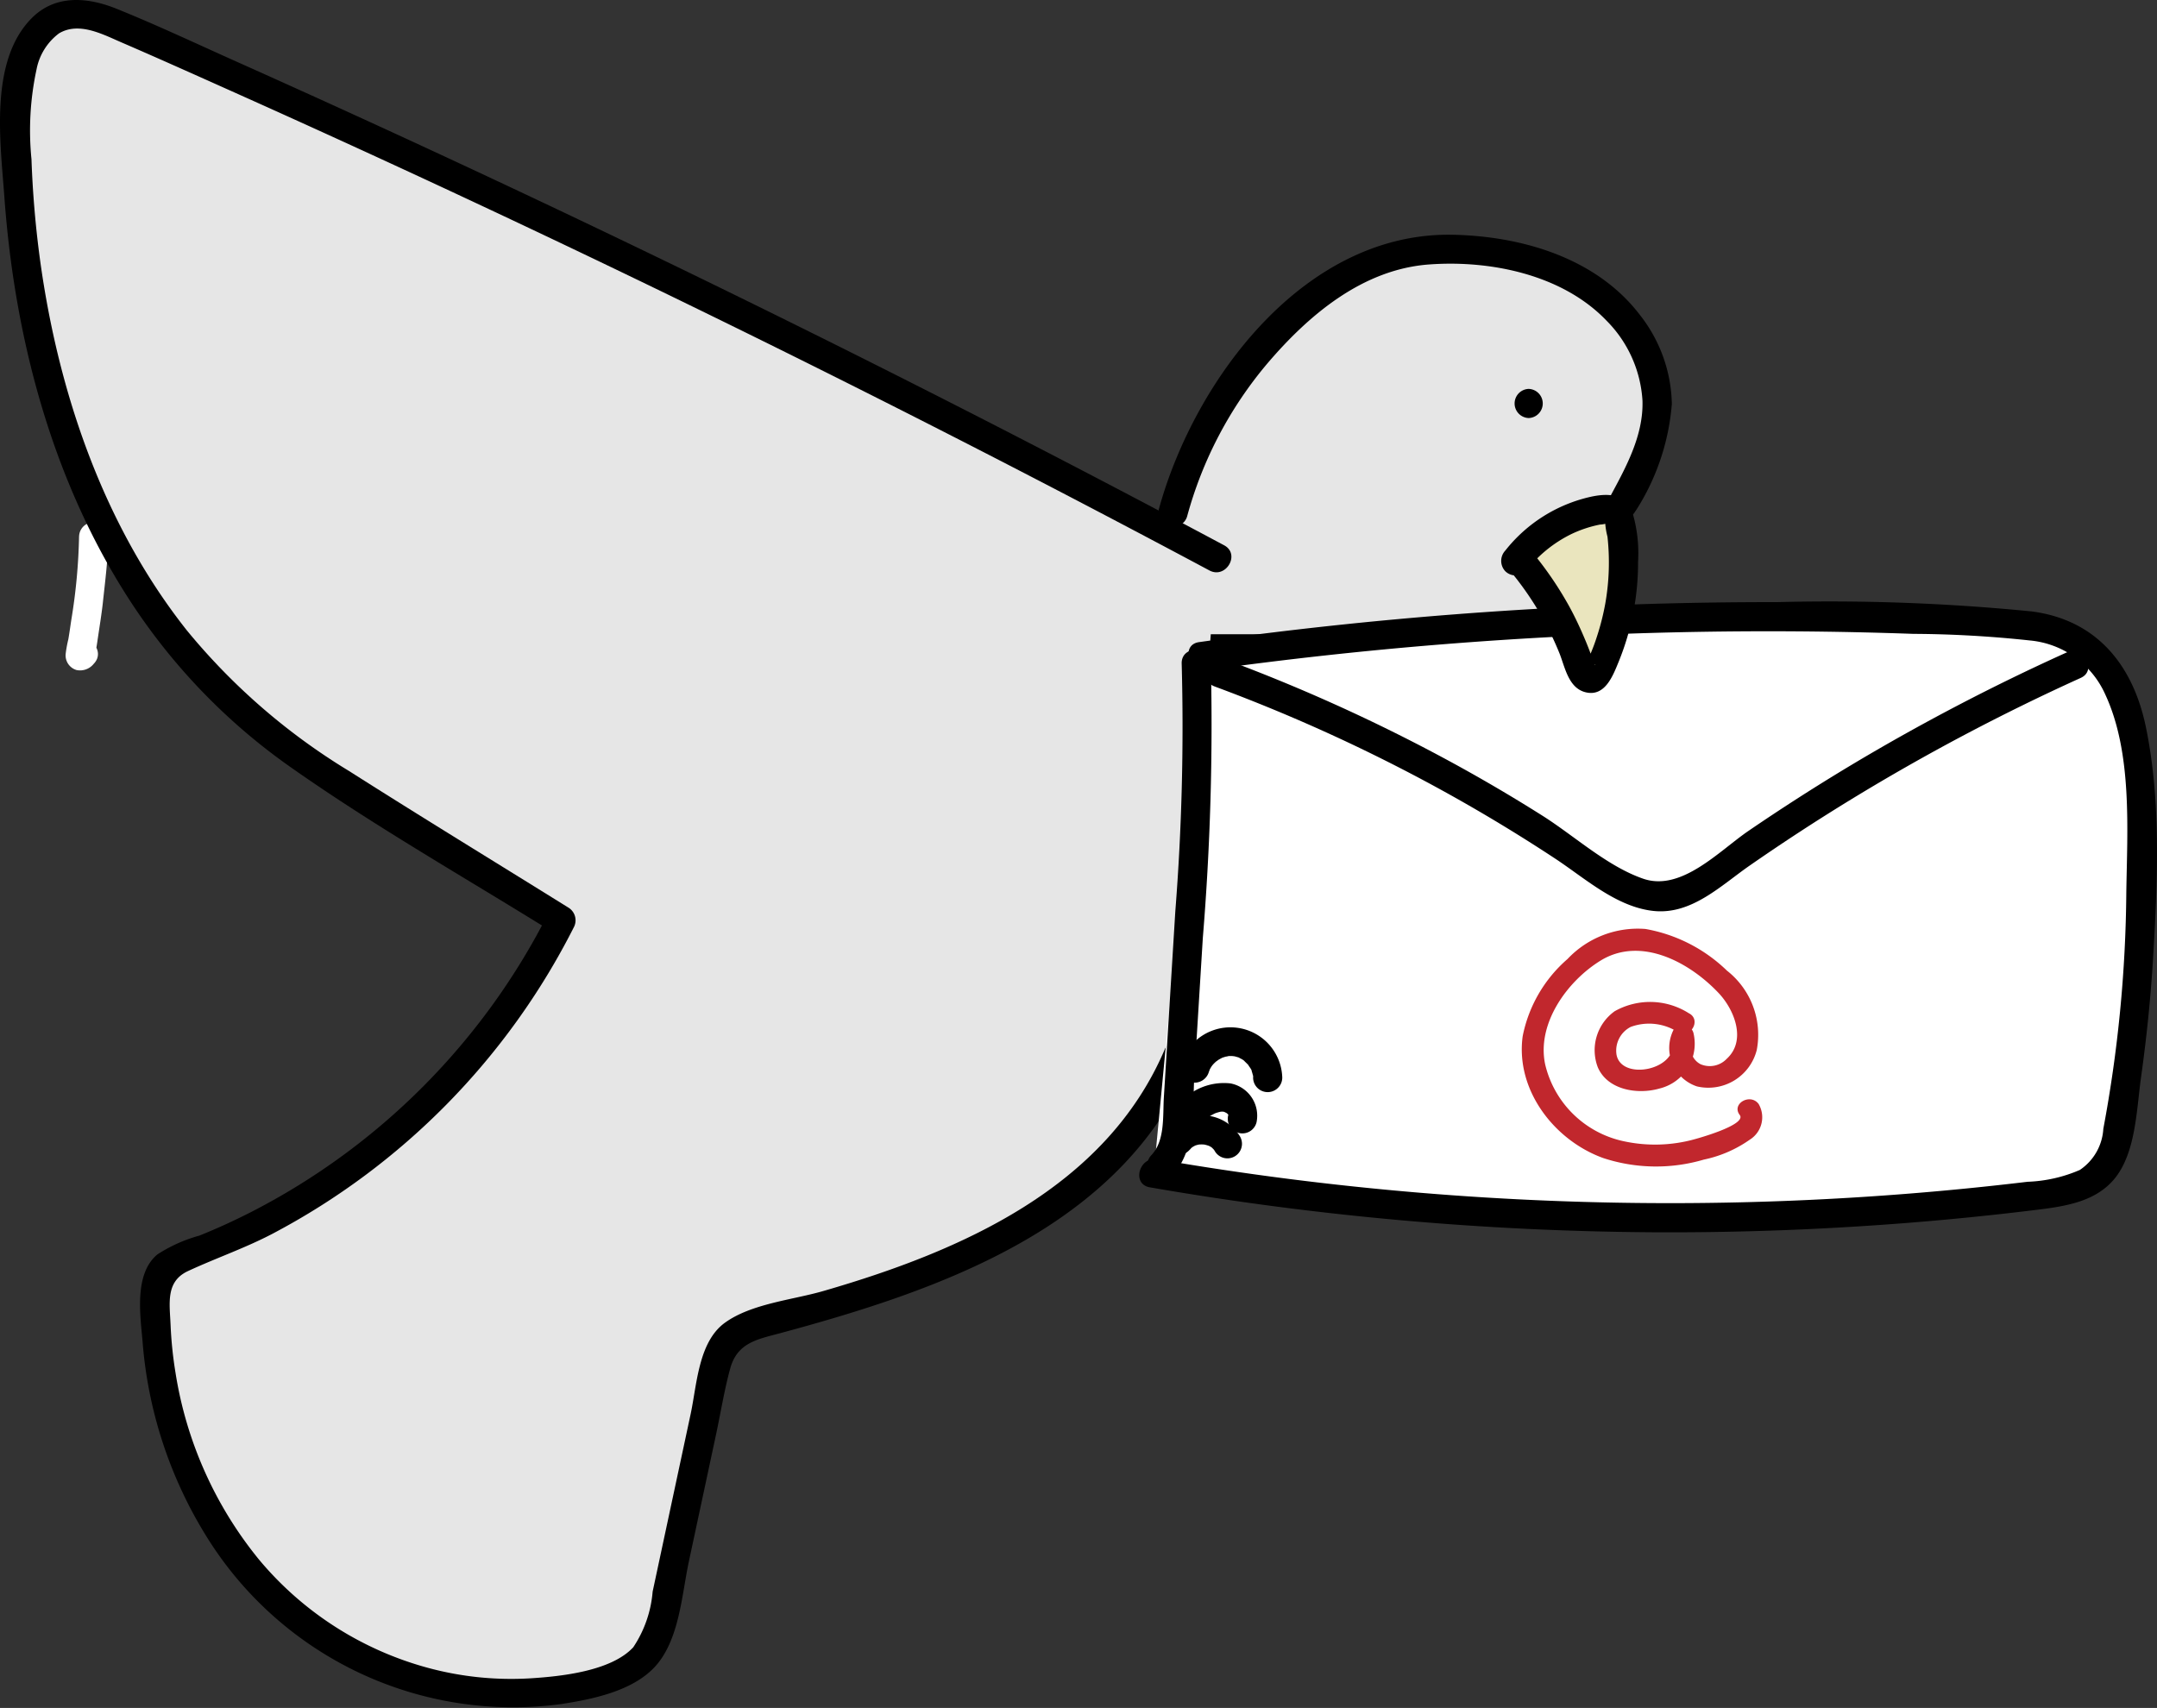 <svg xmlns="http://www.w3.org/2000/svg" xmlns:xlink="http://www.w3.org/1999/xlink" width="120.668" height="95.566" viewBox="0 0 120.668 95.566">
  <rect x="0" y="0" width="120.668" height="95.566" fill="#333333" stroke="none"/>
  <defs>
    <clipPath id="clip-path">
      <rect id="Rectangle_101" data-name="Rectangle 101" width="120.668" height="95.566" transform="translate(0 0)" fill="none"/>
    </clipPath>
  </defs>
  <g id="Group_16" data-name="Group 16" transform="translate(0 0)">
    <rect id="Rectangle_99" data-name="Rectangle 99" width="24.526" height="8.399" transform="translate(65.623 27.361)" fill="#e6e6e6"/>
    <rect id="Rectangle_100" data-name="Rectangle 100" width="24.526" height="8.399" transform="translate(65.623 27.361)" fill="none" stroke="#000" stroke-miterlimit="10" stroke-width="0.544"/>
    <g id="Group_15" data-name="Group 15">
      <g id="Group_14" data-name="Group 14" clip-path="url(#clip-path)">
        <path id="Path_70" data-name="Path 70" d="M4.423,30a32.258,32.258,0,0,1-.432,4.673c-.057.368-.105.739-.169,1.1a6.752,6.752,0,0,0-.15.83.854.854,0,0,0,.61.888.975.975,0,0,0,.962-.349c.735-.75-.417-1.9-1.154-1.153-.178.182.1-.05.192-.07l.629.082L4.9,36l.293.293-.006-.013L5.3,36.7c-.015-.156-.063.2-.007.037a2.417,2.417,0,0,0,.059-.281c.05-.251.086-.5.123-.758.095-.643.2-1.283.274-1.929.133-1.251.3-2.5.307-3.762a.816.816,0,0,0-1.631,0" fill="#fff"/>
        <path id="Path_71" data-name="Path 71" d="M87.8,23.676a.816.816,0,0,0,0-1.631.816.816,0,0,0,0,1.631"/>
        <path id="Path_72" data-name="Path 72" d="M90.794,28.179a12.9,12.9,0,0,0,1.906-5.2,7.9,7.9,0,0,0-3.252-6.517,13.387,13.387,0,0,0-7.067-2.452,12.242,12.242,0,0,0-5.624.675,12.543,12.543,0,0,0-2.713,1.594,22.941,22.941,0,0,0-8.421,12.405" fill="#e6e6e6"/>
        <path id="Path_73" data-name="Path 73" d="M91.5,28.591A12.939,12.939,0,0,0,93.527,22.6a8.3,8.3,0,0,0-1.759-4.942c-2.429-3.214-6.607-4.442-10.487-4.522-8.264-.17-14.434,8.045-16.445,15.33a.816.816,0,0,0,1.573.433,22.329,22.329,0,0,1,4.5-8.573c2.326-2.726,5.339-5.261,9.047-5.529,3.433-.249,7.439.569,9.9,3.128a6.927,6.927,0,0,1,2.028,4.487c.063,1.94-.907,3.7-1.8,5.357-.5.924.909,1.748,1.408.823"/>
        <path id="Path_74" data-name="Path 74" d="M65.891,59.061c-1.81,4.44-5.578,7.859-9.789,10.153S47.22,72.8,42.588,74.041a3.751,3.751,0,0,0-1.884.915,3.735,3.735,0,0,0-.726,1.787q-1.416,6.621-2.834,13.242A5.61,5.61,0,0,1,36,92.745a4.792,4.792,0,0,1-2,1.128,18.725,18.725,0,0,1-18.081-3.951A22.733,22.733,0,0,1,8.71,72.564,2.464,2.464,0,0,1,9.125,71a2.666,2.666,0,0,1,1.181-.671A38.563,38.563,0,0,0,31.389,51.487L20.831,44.919a60.961,60.961,0,0,1-5.971-4.05c-10-8-14-21.606-13.956-34.417.009-2.307.641-5.24,2.913-5.639a5.186,5.186,0,0,1,2.894.638Q37.957,15.122,68.069,31.214" fill="#e6e6e6"/>
        <path id="Path_75" data-name="Path 75" d="M65.187,58.65c-3.3,7.829-11.469,11.371-19.126,13.587-1.725.5-4.03.705-5.511,1.778s-1.562,3.465-1.915,5.113l-1.417,6.621-.708,3.31a6.557,6.557,0,0,1-1.083,3.11c-1.234,1.342-4.057,1.634-5.761,1.74a17.816,17.816,0,0,1-5.718-.585,18.659,18.659,0,0,1-9.46-6.061A21.913,21.913,0,0,1,9.817,76.8a22.36,22.36,0,0,1-.275-2.682c-.053-1.215-.279-2.416.981-3,1.564-.726,3.184-1.28,4.72-2.084A39.551,39.551,0,0,0,32.093,51.9a.834.834,0,0,0-.293-1.115c-4.093-2.547-8.21-5.06-12.278-7.647a35.641,35.641,0,0,1-9.063-7.858c-4.676-5.9-7.194-13.316-8.215-20.708a56.759,56.759,0,0,1-.483-5.662,16.236,16.236,0,0,1,.287-5.046A3.289,3.289,0,0,1,3.3,1.868C4.4,1.21,5.709,1.9,6.743,2.35c2.146.926,4.279,1.886,6.413,2.841Q26.182,11.024,39.01,17.282q14.458,7.053,28.648,14.637c.925.494,1.75-.913.823-1.408Q41.382,16.037,13.317,3.487C11.063,2.479,8.819,1.419,6.53.494c-1.624-.656-3.423-.816-4.751.517C-.616,3.414.025,7.967.243,11c.564,7.831,2.631,15.743,6.892,22.4a34.032,34.032,0,0,0,9.12,9.524c4.729,3.329,9.813,6.213,14.722,9.268q-.146-.558-.292-1.116A38.082,38.082,0,0,1,14.082,67.8c-.955.488-1.93.937-2.925,1.336A8.442,8.442,0,0,0,8.8,70.193c-1.309,1.1-.95,3.393-.823,4.893a24.22,24.22,0,0,0,3.637,10.986,20.171,20.171,0,0,0,19.8,9.274c1.728-.268,3.9-.71,5.167-2.024,1.424-1.482,1.55-4.057,1.957-5.958l1.518-7.093c.262-1.225.462-2.487.794-3.7.4-1.455,1.531-1.632,2.824-1.982C52.58,72.186,62.7,68.7,66.6,59.473c.4-.955-1-1.788-1.408-.823"/>
        <path id="Path_76" data-name="Path 76" d="M85.518,23.391a.816.816,0,0,0,0-1.631.816.816,0,0,0,0,1.631"/>
        <path id="Path_77" data-name="Path 77" d="M67.293,36.717a227.154,227.154,0,0,1,44.657-1.835,9.605,9.605,0,0,1,4.122.872c2.716,1.492,3.377,5.05,3.561,8.143a81.606,81.606,0,0,1-1.143,19.29,4.962,4.962,0,0,1-.788,2.208c-.806,1.042-2.248,1.3-3.555,1.458a168.428,168.428,0,0,1-49.605-1.2" fill="#fff"/>
        <path id="Path_78" data-name="Path 78" d="M67.51,37.5A227.174,227.174,0,0,1,94,35.375q6.516-.141,13.034.092a63.382,63.382,0,0,1,6.508.368,5.133,5.133,0,0,1,4.227,3.011c1.531,3.289,1.234,7.574,1.182,11.1a74.682,74.682,0,0,1-1.286,13.218,2.974,2.974,0,0,1-1.316,2.3,8.074,8.074,0,0,1-2.924.661q-3.24.389-6.494.651-6.385.516-12.8.543a168.442,168.442,0,0,1-29.376-2.456c-1.026-.177-1.467,1.394-.433,1.572A170.989,170.989,0,0,0,92.443,68.95q7.131.041,14.249-.523,3.494-.276,6.975-.7c1.641-.2,3.482-.4,4.612-1.757,1.208-1.452,1.245-3.9,1.494-5.676.313-2.23.544-4.471.677-6.719.249-4.205.456-8.724-.4-12.876-.714-3.479-2.75-6.019-6.4-6.488a114.5,114.5,0,0,0-14.241-.52A230.453,230.453,0,0,0,67.076,35.93c-1.035.145-.594,1.716.434,1.573"/>
        <path id="Path_79" data-name="Path 79" d="M66.107,37.147a131.682,131.682,0,0,1-.357,13.848q-.213,3.471-.427,6.941-.106,1.735-.214,3.47c-.064,1.037.074,2.412-.693,3.224-.721.763.43,1.918,1.153,1.153,1.372-1.453,1.133-3.764,1.247-5.616q.237-3.843.473-7.684a145.923,145.923,0,0,0,.449-15.336c-.046-1.045-1.677-1.051-1.631,0"/>
        <path id="Path_80" data-name="Path 80" d="M85.015,31.316a18.321,18.321,0,0,1,3.353,5.952c.117.346.374.779.721.666a.691.691,0,0,0,.349-.393,13.932,13.932,0,0,0,1.208-8.254,1.02,1.02,0,0,0-.309-.683.985.985,0,0,0-.757-.092,7.676,7.676,0,0,0-4.795,2.873" fill="#eae5be"/>
        <path id="Path_81" data-name="Path 81" d="M84.438,31.893a17.355,17.355,0,0,1,2.806,4.67c.3.757.494,1.9,1.41,2.159,1.127.317,1.579-.914,1.909-1.722a14.659,14.659,0,0,0,1.074-5.562,8,8,0,0,0-.339-2.844c-.4-.993-1.392-.994-2.295-.8a8.43,8.43,0,0,0-4.794,3.014.842.842,0,0,0,0,1.153.821.821,0,0,0,1.153,0A7.24,7.24,0,0,1,87.9,29.886a6.759,6.759,0,0,1,1.605-.534,1.458,1.458,0,0,0,.336-.054c.072-.048-.038-.107-.044-.071a4.059,4.059,0,0,0,.129.8,13.2,13.2,0,0,1-.124,3.754,13.886,13.886,0,0,1-.47,1.85c-.1.315-.217.629-.346.935-.048.113-.1.226-.15.338-.035.075-.071.15-.107.225-.1.149-.086.162.026.037h.434c.116.019.04.1-.022-.074-.043-.116-.081-.234-.123-.351q-.165-.462-.355-.915c-.259-.619-.54-1.227-.859-1.818a19.726,19.726,0,0,0-2.243-3.269.821.821,0,0,0-1.153,0,.833.833,0,0,0,0,1.153"/>
        <path id="Path_82" data-name="Path 82" d="M67.94,38.407A94.467,94.467,0,0,1,81.2,44.516q2.941,1.644,5.76,3.5c1.681,1.1,3.438,2.719,5.517,2.952,2.14.241,3.787-1.414,5.417-2.545q2.792-1.939,5.695-3.713A118.013,118.013,0,0,1,116.4,37.932c.955-.432.127-1.838-.823-1.408a118.153,118.153,0,0,0-12.041,6.3q-2.915,1.75-5.724,3.669c-1.626,1.11-3.749,3.408-5.882,2.676-2.017-.692-3.873-2.414-5.664-3.542q-2.85-1.8-5.825-3.384a97.572,97.572,0,0,0-12.07-5.412c-.986-.365-1.411,1.211-.434,1.573"/>
        <path id="Path_83" data-name="Path 83" d="M94.5,56.709a4.035,4.035,0,0,0-4.171-.127,2.681,2.681,0,0,0-.943,3.139c.551,1.276,2.234,1.536,3.446,1.187a2.58,2.58,0,0,0,1.9-3.126.618.618,0,0,0-1.117-.146,2.264,2.264,0,0,0,1.318,3.153,2.794,2.794,0,0,0,3.345-2.041,4.56,4.56,0,0,0-1.667-4.436,8.74,8.74,0,0,0-4.56-2.333,5.408,5.408,0,0,0-4.362,1.683,7.69,7.69,0,0,0-2.507,4.322c-.409,3.01,1.769,5.83,4.519,6.818a9.467,9.467,0,0,0,5.616.082,6.912,6.912,0,0,0,2.572-1.116,1.477,1.477,0,0,0,.491-2c-.471-.618-1.533-.009-1.056.618.424.555-2.434,1.349-2.821,1.435a8.285,8.285,0,0,1-3.72.024,5.745,5.745,0,0,1-4.344-4.295c-.479-2.28,1.232-4.649,3.1-5.8,2.262-1.391,5,.1,6.628,1.839.863.927,1.543,2.633.433,3.653a1.309,1.309,0,0,1-1.466.305,1.015,1.015,0,0,1-.466-1.3l-1.118-.146c.5,1.754-2.887,2.446-3.123.878a1.491,1.491,0,0,1,.8-1.52,2.983,2.983,0,0,1,2.652.3c.692.374,1.311-.682.617-1.056" fill="#c1272d"/>
        <path id="Path_84" data-name="Path 84" d="M67.624,59.983a.85.85,0,0,0,.056-.163c-.042.1-.05.119-.024.064.012-.026.025-.051.039-.076.027-.051.057-.1.088-.147.016-.024.119-.147.037-.057s.03-.03.047-.048c.039-.043.08-.083.122-.122.021-.02.042-.039.064-.057.046-.039.029-.026-.053.037a.836.836,0,0,0,.142-.1,2.978,2.978,0,0,1,.278-.15c.088-.044-.153.048-.008.008.055-.016.109-.036.164-.05a.877.877,0,0,0,.168-.036l-.1.013c.038-.005.076-.008.114-.01s.1,0,.143,0h.092c-.127,0,.029.007.062.015a1.546,1.546,0,0,1,.165.045c.028.008.055.018.081.028.057.021.037.012-.062-.028.037,0,.1.046.128.063a1.01,1.01,0,0,1,.266.169c-.128-.15-.03-.019.011.02s.083.079.123.121a.664.664,0,0,1,.112.131c-.041-.08-.069-.093-.009,0,.028.043.166.22.154.275-.039-.1-.048-.12-.026-.063.011.027.021.053.03.081.018.054.034.109.048.164s.048.134.034.168l-.015-.1c0,.038.006.077.007.115a.815.815,0,1,0,1.631,0,2.9,2.9,0,0,0-5.678-.738.824.824,0,0,0,.57,1,.834.834,0,0,0,1-.57"/>
        <path id="Path_85" data-name="Path 85" d="M67.1,62.843a6.868,6.868,0,0,1,.683-.449c.055-.031.111-.06.169-.088a.4.4,0,0,1,.086-.04c-.026,0-.171.066-.064.029a2.348,2.348,0,0,1,.4-.108l-.217.03a1.471,1.471,0,0,1,.392-.006l-.216-.029a1.356,1.356,0,0,1,.156.035l.077.025c.078.031.05.019-.083-.035.041.031.1.05.141.078.175.112-.1-.1,0-.007l.111.112c.092.1-.118-.183-.016-.009.012.022.024.044.035.067-.055-.139-.069-.169-.041-.091a1.406,1.406,0,0,1,.032.143c-.009-.072-.019-.144-.029-.216a.88.88,0,0,1,0,.185c.01-.072.019-.144.029-.216a.916.916,0,0,1-.025.113.816.816,0,1,0,1.573.433,1.838,1.838,0,0,0-1.462-2.179,3.294,3.294,0,0,0-2.553.815.881.881,0,0,0-.375.487.834.834,0,0,0,.082.628.825.825,0,0,0,1.116.293"/>
        <path id="Path_86" data-name="Path 86" d="M66.641,64.224c-.181.237-.045.062.008.01s.225-.151-.009-.005a2.235,2.235,0,0,1,.3-.168l-.2.082a1.809,1.809,0,0,1,.456-.122l-.217.029a2,2,0,0,1,.477,0l-.216-.029a1.928,1.928,0,0,1,.488.132l-.194-.082a1.8,1.8,0,0,1,.2.1c.036.022.07.046.1.069.111.074-.171-.151-.054-.041.054.05.1.1.154.155.109.118-.112-.165-.041-.052.022.036.046.071.067.108a.815.815,0,1,0,1.408-.823,2.464,2.464,0,0,0-2.023-1.177,2.387,2.387,0,0,0-1.024.155,2.344,2.344,0,0,0-.533.276,2.6,2.6,0,0,0-.558.561.812.812,0,0,0-.082.628.836.836,0,0,0,.374.488.825.825,0,0,0,.629.082.966.966,0,0,0,.487-.375"/>
      </g>
    </g>
  </g>
</svg>
